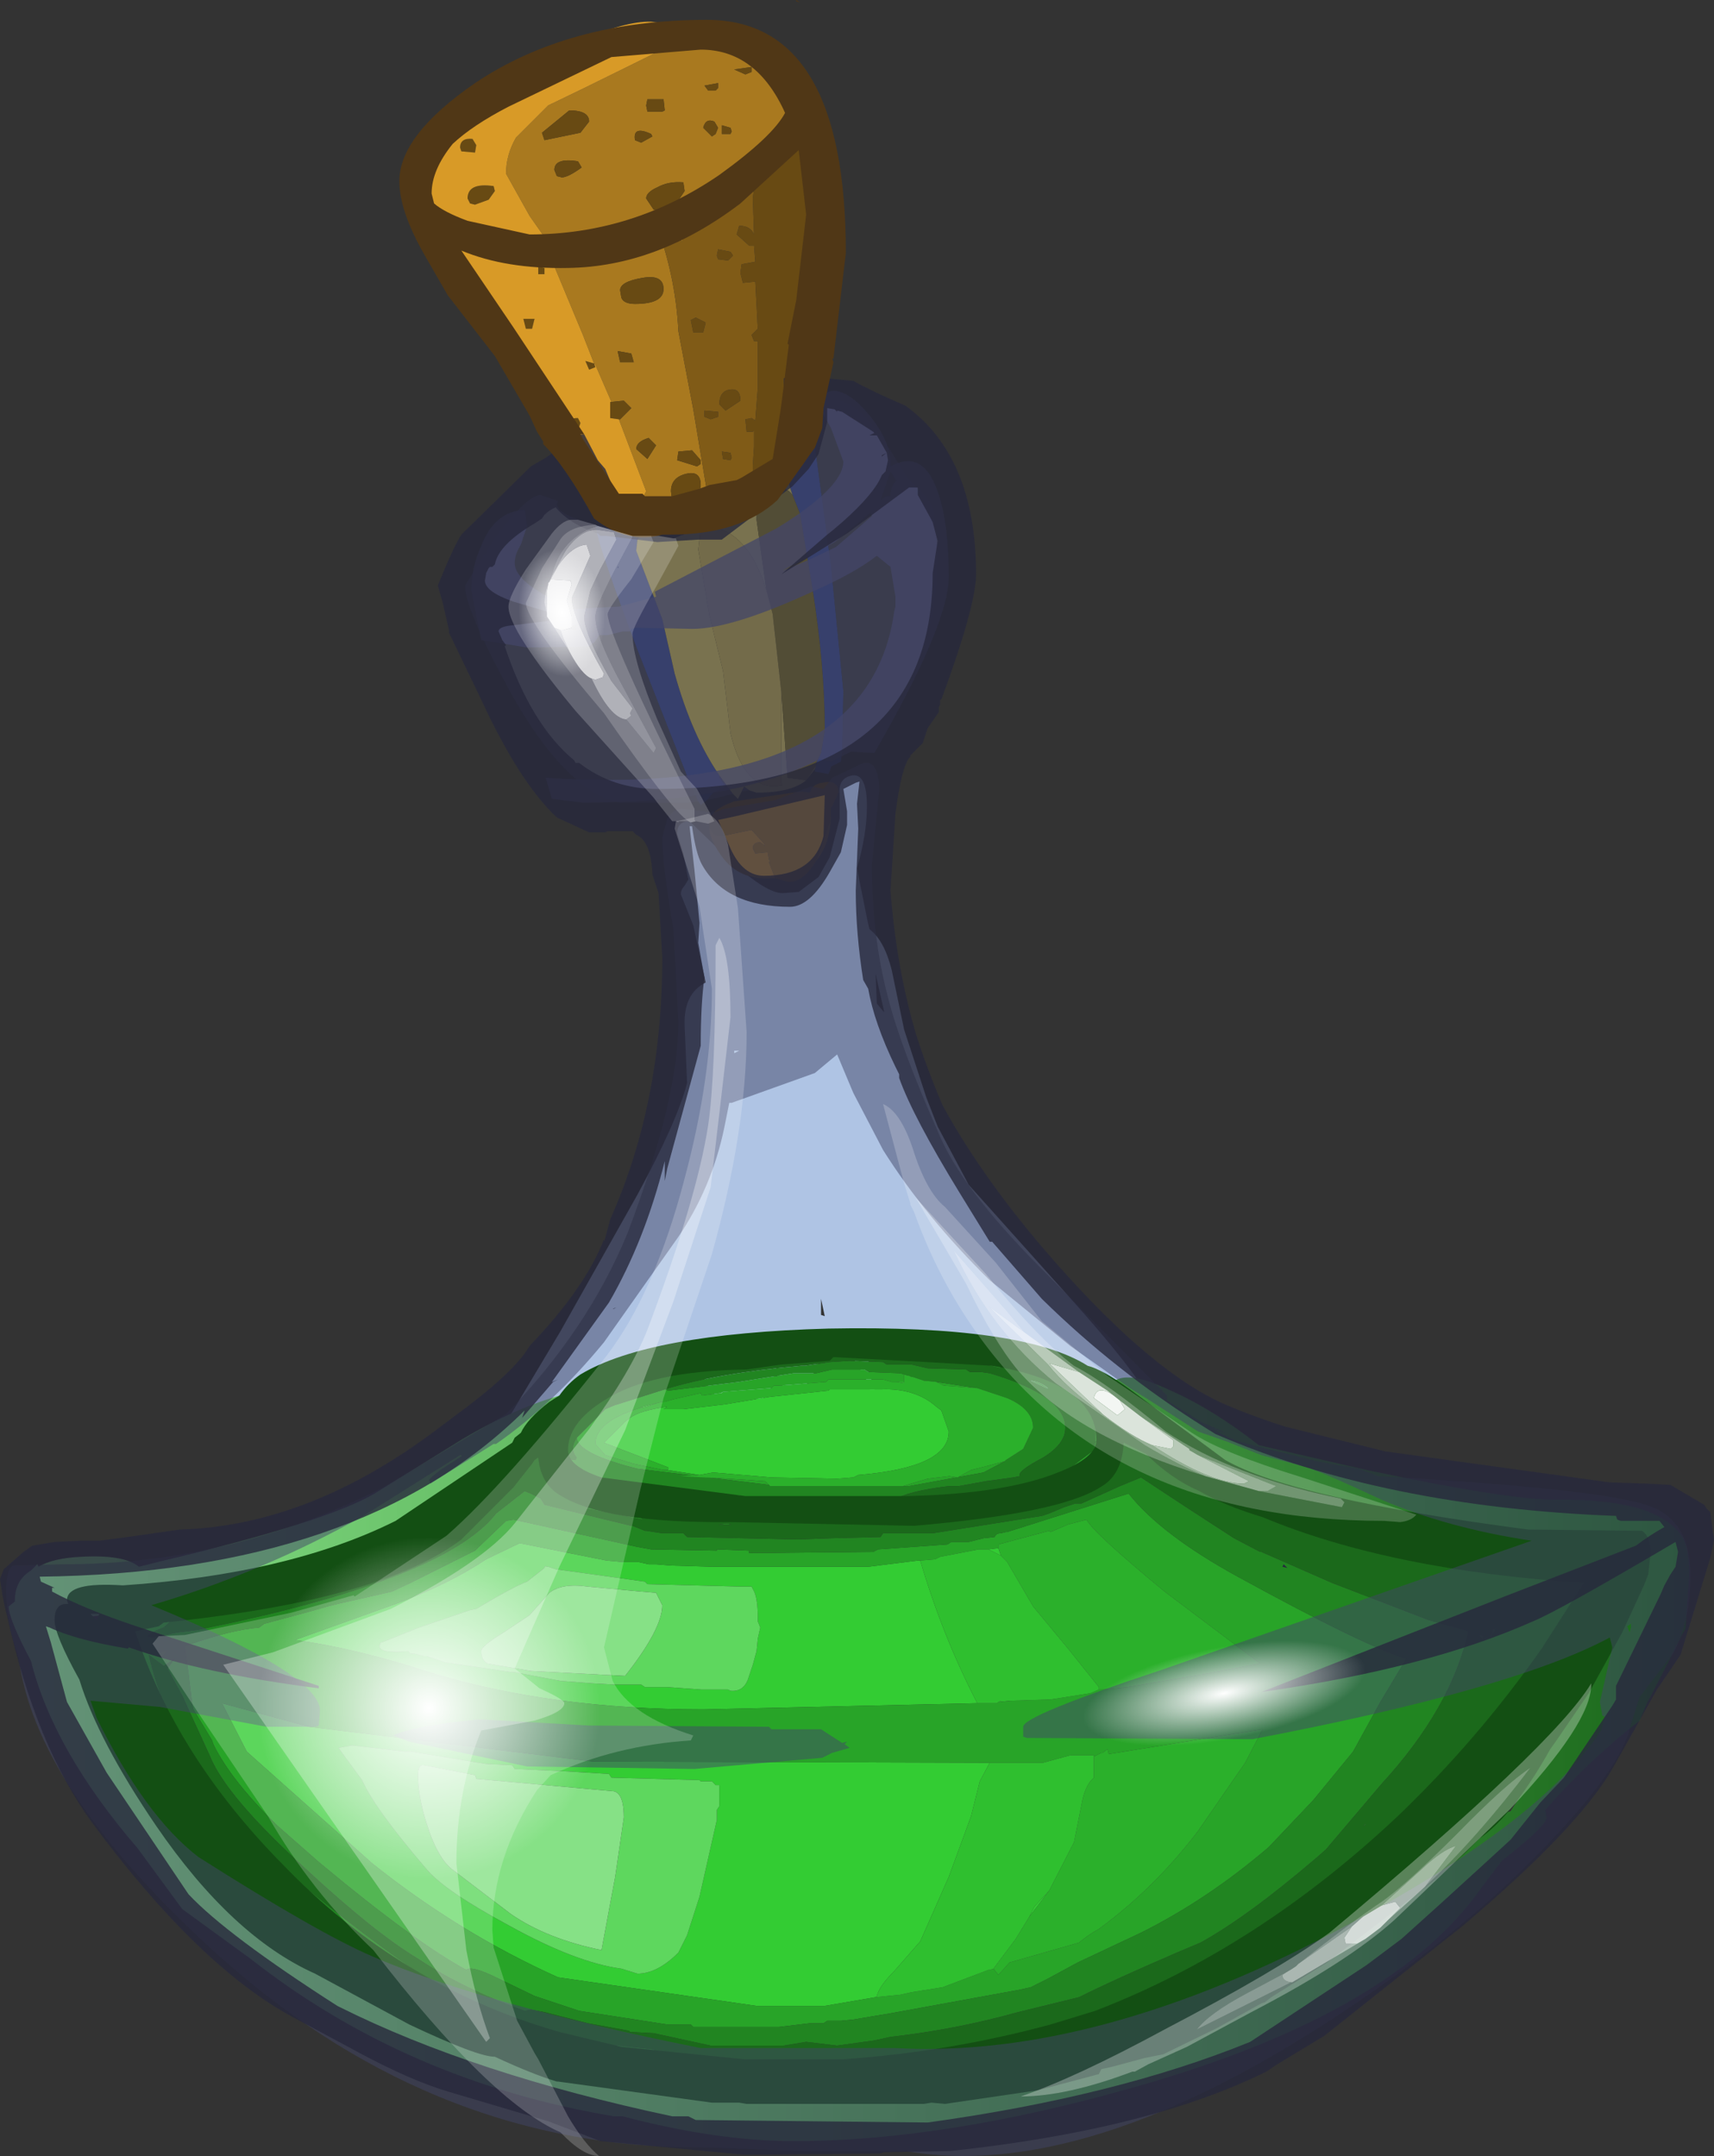 <?xml version="1.0" encoding="UTF-8" standalone="no"?>
<svg xmlns:ffdec="https://www.free-decompiler.com/flash" xmlns:xlink="http://www.w3.org/1999/xlink" ffdec:objectType="frame" height="86.9px" width="69.1px" xmlns="http://www.w3.org/2000/svg">
  <rect width="100%" height="100%" fill="#333333" stroke="none"/>
  <g transform="matrix(1.0, 0.0, 0.0, 1.0, -18.0, -6.55)">
    <use ffdec:characterId="662" height="86.9" transform="matrix(1.0, 0.0, 0.0, 1.0, 18.0, 6.55)" width="69.1" xlink:href="#shape0"/>
  </g>
  <defs>
    <g id="shape0" transform="matrix(1.0, 0.0, 0.0, 1.0, -18.0, -6.55)">
      <path d="M47.3 41.1 Q48.85 42.55 49.55 42.55 L50.2 42.5 51.0 41.9 51.45 41.1 51.85 39.55 51.85 38.55 Q51.8 38.0 52.2 37.85 52.95 37.55 52.95 39.05 52.95 40.15 52.55 41.55 L52.95 43.55 53.05 44.0 Q53.65 44.45 53.95 45.65 L54.45 48.05 55.35 50.8 55.8 51.95 57.05 54.3 61.35 59.1 Q64.6 62.75 64.6 63.65 64.55 64.2 64.3 64.2 63.7 64.2 62.9 63.35 L61.95 62.3 61.9 62.75 Q61.8 63.15 61.45 63.15 L61.15 63.1 60.65 63.0 Q60.2 63.0 59.7 62.4 59.2 61.75 58.65 61.7 58.1 61.65 57.45 61.15 56.85 60.7 56.45 60.7 L55.95 61.1 55.55 61.45 54.75 61.3 Q54.05 61.3 53.95 60.95 L53.4 61.1 Q52.95 61.35 52.95 61.65 L53.2 62.35 53.45 63.3 53.35 63.3 52.9 62.1 52.25 61.05 51.1 61.05 51.1 61.2 Q50.6 62.55 50.15 62.55 49.45 62.55 49.35 62.05 L49.4 61.35 49.1 62.4 Q49.0 62.95 48.5 62.95 L48.3 62.85 48.1 62.7 47.85 62.9 47.55 63.05 Q46.6 63.05 46.2 61.55 L46.1 61.15 45.35 61.35 44.8 62.0 44.25 61.8 43.7 62.2 43.1 61.95 Q42.8 61.95 42.25 62.9 41.75 63.8 40.75 63.8 L40.0 64.6 38.95 65.4 Q38.55 65.4 38.55 64.9 L38.75 64.35 38.45 63.8 40.6 60.2 43.7 54.7 Q45.3 51.75 45.7 50.2 L45.6 47.9 Q45.55 46.6 46.45 46.15 L45.95 43.85 45.45 42.6 Q45.45 42.4 45.6 42.25 L45.75 42.0 45.55 40.95 45.3 40.15 Q45.3 39.65 45.8 39.65 L47.3 41.1 M53.65 47.35 L53.3 45.8 53.35 47.0 53.6 47.3 53.65 47.35 M51.1 58.9 L51.1 59.55 51.25 59.6 51.1 58.9" fill="#afc4e4" fill-rule="evenodd" stroke="none"/>
      <path d="M84.4 75.2 L84.1 75.9 Q81.95 77.6 80.3 79.5 L80.35 79.8 Q80.35 80.15 78.55 81.55 L77.75 82.6 Q74.25 87.65 64.0 90.6 56.2 92.85 50.0 92.85 46.9 92.85 43.1 91.85 L42.75 91.85 Q34.4 90.45 28.1 85.5 L25.35 83.5 23.55 81.05 Q20.15 77.1 19.25 73.5 18.35 71.8 18.35 71.3 L18.6 71.1 18.6 71.05 Q18.6 70.25 19.25 69.85 L19.5 69.6 19.55 69.7 Q20.15 69.35 21.25 69.3 23.0 69.2 23.6 69.7 L24.4 69.5 Q31.15 67.9 33.1 66.75 L36.65 64.55 Q38.85 63.25 40.75 62.75 L40.85 63.3 Q40.85 65.6 34.25 68.35 27.8 71.1 21.25 71.75 22.6 78.6 24.25 78.6 L27.7 82.15 Q31.35 85.8 32.6 86.25 36.4 87.55 41.0 89.6 L44.75 90.55 49.25 90.6 50.8 90.7 52.5 90.6 54.25 90.6 54.65 90.85 Q61.85 90.2 68.3 86.75 L70.75 85.35 Q71.3 84.5 74.0 82.4 76.8 80.2 78.9 79.55 L79.85 78.05 Q82.45 73.75 84.0 69.1 75.85 68.35 72.0 67.4 69.7 66.8 67.15 65.55 L66.6 65.25 65.75 64.8 Q63.9 63.75 63.25 63.85 L62.6 63.05 Q62.6 61.35 65.2 62.6 66.9 63.35 68.75 64.8 L73.1 65.8 Q78.75 67.0 80.75 67.0 84.7 66.95 85.75 68.4 86.1 68.8 86.1 70.05 L85.95 72.2 85.8 72.45 85.1 73.85 84.4 75.2" fill="url(#gradient0)" fill-rule="evenodd" stroke="none"/>
      <path d="M81.9 70.0 L81.0 69.95 80.65 69.75 77.25 69.35 76.35 69.25 74.7 68.9 78.55 69.05 Q82.45 69.0 82.45 70.95 82.45 71.85 81.15 72.9 L81.55 71.5 81.85 70.9 81.8 70.9 81.95 70.15 81.9 70.0 M48.9 89.9 L49.4 90.05 52.5 90.05 53.1 89.9 53.4 89.9 Q53.1 89.95 52.95 90.1 L46.6 89.9 48.55 89.9 48.9 89.9 M63.5 63.75 L68.6 67.15 69.7 67.6 68.65 67.3 67.4 66.65 67.35 66.6 64.9 65.2 64.55 65.05 64.15 64.8 64.1 64.75 63.5 63.75 M35.1 73.3 L35.2 73.3 35.95 73.55 38.65 73.95 38.75 73.95 40.6 74.3 41.9 74.4 42.8 74.45 43.85 74.45 44.0 74.55 44.9 74.55 46.3 74.65 47.35 74.65 47.45 74.7 Q47.95 74.75 48.15 74.25 L48.35 73.65 48.5 73.1 48.55 72.6 48.65 72.15 48.55 71.9 48.55 71.75 Q48.55 70.9 48.35 70.6 L48.3 70.5 48.1 70.5 47.85 70.5 44.1 70.4 44.0 70.3 40.4 69.8 40.1 69.7 40.05 69.7 Q39.95 69.65 39.95 69.75 L39.25 70.3 Q38.7 70.5 37.2 71.4 L36.95 71.45 34.9 72.15 33.4 72.75 33.35 72.75 33.3 72.9 Q33.3 73.2 34.45 73.1 L34.55 73.2 34.7 73.2 35.1 73.3 M57.4 75.2 L46.35 75.45 Q40.2 75.45 35.3 73.95 32.4 73.0 29.9 72.65 L33.95 71.2 Q36.1 70.4 37.6 69.4 L38.95 68.75 42.45 69.45 43.0 69.5 43.7 69.5 44.15 69.6 44.45 69.6 45.05 69.65 46.75 69.7 53.0 69.7 54.6 69.5 55.0 69.45 55.1 69.45 Q56.0 72.5 57.4 75.2 M57.85 69.0 L58.25 68.95 58.35 69.25 57.85 69.0 M58.75 75.1 L58.25 75.15 58.35 75.1 58.75 75.1 M38.65 77.7 L37.6 77.65 34.55 77.15 34.3 77.15 32.2 76.9 31.65 77.0 31.9 77.35 32.6 78.3 Q33.1 79.45 35.25 81.95 36.0 82.8 38.5 84.15 41.2 85.65 43.05 85.9 L43.7 86.1 Q44.5 86.1 45.35 85.25 L45.7 84.55 46.2 83.0 46.9 79.9 46.9 79.5 47.0 79.35 47.0 78.5 46.85 78.5 46.7 78.35 46.25 78.35 46.2 78.3 42.65 78.2 42.55 78.05 40.9 77.95 38.75 77.85 38.65 77.7 M53.3 87.05 L51.25 87.4 48.5 87.4 40.5 86.25 Q36.5 84.45 33.0 81.65 L27.95 77.15 26.95 75.2 30.45 76.15 41.9 77.55 57.9 77.6 57.5 78.35 57.15 79.75 56.25 82.2 55.1 84.8 54.05 86.0 Q53.45 86.6 53.35 87.0 L53.3 87.05 M47.15 62.65 L47.1 62.7 47.05 62.7 47.15 62.65 M44.5 63.1 L44.05 63.25 43.8 63.3 43.9 63.25 44.5 63.1 M44.9 65.8 L44.95 65.75 44.95 65.7 42.35 64.7 43.2 63.85 43.4 63.7 Q43.8 63.4 44.9 63.25 L44.75 63.35 45.55 63.35 47.25 63.15 49.05 62.85 51.4 62.6 51.45 62.55 53.55 62.55 Q54.9 62.5 55.75 63.25 L55.95 63.4 56.25 64.25 Q56.25 65.7 52.6 66.0 L52.4 66.1 51.75 66.15 49.1 66.1 46.75 65.9 46.2 66.0 44.9 65.8 M54.45 62.25 L54.45 62.3 54.15 62.25 54.45 62.25 M59.5 83.8 L59.7 83.4 60.3 82.75 59.5 83.8 M67.8 85.6 L69.75 84.3 72.5 82.2 75.6 79.7 72.55 82.35 69.25 84.75 67.8 85.6" fill="#33cc33" fill-rule="evenodd" stroke="none"/>
      <path d="M81.8 70.9 L81.85 70.9 81.55 71.5 81.15 72.9 Q80.05 75.75 75.6 79.7 L72.5 82.2 76.65 77.65 77.3 76.85 78.0 75.95 78.1 75.85 79.2 74.55 Q81.2 72.2 81.8 70.9 M23.45 73.3 L23.6 73.3 23.65 73.75 23.45 73.3 M23.7 73.95 L24.25 75.25 Q24.35 76.05 24.75 76.95 23.7 75.2 23.7 73.95 M27.4 80.5 L30.1 82.8 31.2 83.6 33.0 85.15 36.9 87.8 Q32.25 85.95 29.2 82.8 L27.4 80.5 M37.7 88.1 L39.2 88.4 39.25 88.4 40.3 88.55 40.5 88.55 41.2 88.7 41.3 88.7 41.5 88.75 42.45 88.95 43.4 89.15 44.7 89.4 45.3 89.55 45.8 89.55 48.55 89.9 46.6 89.9 Q42.4 90.45 37.7 88.1 M53.1 89.9 L58.55 88.75 58.4 89.0 59.25 88.55 59.45 88.5 Q63.85 87.45 64.0 86.85 L66.95 85.5 67.7 85.05 67.9 84.9 68.9 84.45 69.75 84.3 67.8 85.6 67.2 85.95 65.4 87.0 65.35 87.05 64.6 87.45 Q58.7 90.55 54.3 89.9 L53.4 89.9 53.1 89.9 M25.6 72.85 Q27.3 72.25 28.45 72.15 L28.65 72.0 30.5 71.5 31.2 71.3 31.6 71.2 33.8 70.7 34.55 70.35 37.15 69.05 38.35 67.9 38.4 67.85 38.7 67.8 43.7 68.9 44.25 69.0 46.9 69.05 46.9 69.0 48.2 69.05 48.2 69.15 53.2 69.1 53.4 69.0 56.2 68.8 56.35 68.7 57.05 68.7 57.65 68.55 58.1 68.5 Q58.15 68.35 58.35 68.35 L58.55 68.3 58.6 68.3 63.5 66.75 Q64.8 68.4 67.9 70.1 73.1 72.95 74.7 73.4 L73.65 75.15 72.55 77.15 70.95 79.1 69.15 81.0 Q66.7 83.1 64.0 84.45 L61.45 85.65 60.25 86.3 59.55 86.65 59.1 86.75 53.9 87.7 52.4 87.95 51.9 88.0 51.35 88.0 51.2 88.1 50.65 88.1 49.4 88.25 45.95 88.25 45.85 88.15 44.9 88.15 41.35 87.6 39.55 87.0 38.1 86.3 Q37.0 85.75 36.8 85.95 34.75 84.85 30.85 81.6 L29.2 80.15 Q27.3 78.3 26.6 76.85 L26.55 76.7 25.8 75.45 25.75 75.25 25.6 74.0 25.45 72.9 25.6 72.85 M24.5 73.4 L24.4 73.2 Q24.5 73.1 24.7 73.1 L24.5 73.4 M31.15 70.35 L33.9 69.4 33.25 69.75 31.15 70.35 M39.2 65.35 L39.5 64.3 39.7 64.2 Q39.75 64.1 39.9 64.1 39.35 64.65 39.35 65.2 L39.2 65.35 M40.6 63.4 Q42.55 60.9 51.55 60.65 L51.6 60.65 Q52.95 60.4 54.5 60.65 59.15 60.75 61.25 61.8 60.0 61.35 58.1 61.2 L58.05 61.2 57.85 61.2 56.55 61.05 56.35 60.9 55.55 60.9 Q55.15 60.5 51.05 60.9 L50.9 61.05 49.1 61.1 48.9 61.2 48.4 61.25 47.7 61.05 Q44.8 61.05 42.0 62.55 41.15 62.95 40.6 63.4 M40.2 65.0 L40.25 65.1 40.1 65.1 40.2 65.0 M40.2 66.0 L40.2 65.85 40.25 65.75 40.65 65.75 Q40.95 66.1 41.7 66.1 L42.3 66.25 44.2 66.5 Q44.9 67.0 46.0 66.95 L47.8 66.8 47.95 66.9 54.05 67.0 Q53.85 67.15 53.75 67.25 L53.9 67.3 55.2 67.0 56.4 66.85 57.5 66.75 57.75 66.8 58.05 66.65 60.5 66.1 60.9 65.9 62.1 65.0 62.7 64.25 62.9 64.5 62.85 64.7 62.85 64.85 Q62.65 64.8 62.4 65.05 L62.0 65.55 Q61.95 65.55 61.85 65.65 L61.25 65.85 60.2 66.6 Q57.85 67.6 54.05 67.9 L47.6 67.65 47.35 67.55 44.5 67.55 41.95 66.8 40.9 66.5 40.2 66.0 M41.25 64.5 L41.7 64.05 42.4 63.35 42.75 63.2 44.8 62.55 44.95 62.6 47.8 62.25 50.0 61.9 50.9 61.9 51.55 61.75 52.85 61.75 53.0 61.85 54.3 61.9 54.6 62.0 54.45 61.95 54.45 62.25 54.15 62.25 53.95 62.25 53.6 62.15 51.4 62.15 51.3 62.25 49.4 62.4 49.2 62.4 49.1 62.5 47.15 62.65 47.05 62.7 46.3 62.8 46.25 62.7 45.15 62.95 44.8 63.05 44.7 63.05 44.5 63.1 43.9 63.25 43.8 63.3 Q42.0 63.85 42.0 64.75 L42.4 65.2 43.55 65.55 44.75 65.8 44.9 65.8 46.2 66.0 45.45 66.05 47.4 66.15 48.85 66.25 49.0 66.4 43.7 65.75 Q41.3 65.15 41.25 64.5 M62.15 63.85 L62.0 63.5 62.2 63.65 62.15 63.85 M55.1 69.45 L55.0 69.45 54.6 69.5 53.0 69.7 46.75 69.7 45.05 69.65 44.45 69.6 44.15 69.6 43.7 69.5 43.0 69.5 42.45 69.45 38.95 68.75 37.6 69.4 Q36.1 70.4 33.95 71.2 L29.9 72.65 Q32.4 73.0 35.3 73.95 40.2 75.45 46.35 75.45 L57.4 75.2 58.2 75.2 58.25 75.15 58.75 75.1 60.35 75.05 61.95 74.8 62.3 74.65 62.5 74.65 63.45 74.55 66.7 74.0 68.8 73.6 64.95 70.7 Q62.1 68.35 61.8 67.8 L61.05 68.0 60.35 68.3 60.3 68.25 58.25 68.8 58.25 68.95 57.85 69.0 57.45 69.0 55.9 69.3 55.7 69.4 55.1 69.45 M57.9 77.6 L41.9 77.55 30.45 76.15 26.95 75.2 27.95 77.15 33.0 81.65 Q36.5 84.45 40.5 86.25 L48.5 87.4 51.25 87.4 53.3 87.05 54.3 86.95 54.75 86.85 56.0 86.65 57.85 85.95 57.9 85.95 58.05 85.9 58.25 86.15 58.7 85.65 61.5 84.85 Q61.85 84.55 62.3 84.3 64.55 82.65 66.3 80.35 L68.2 77.6 68.9 76.25 62.7 77.25 62.65 77.05 62.45 77.2 62.4 77.2 62.1 77.35 62.1 77.3 61.15 77.3 60.05 77.6 57.9 77.6 M65.7 65.85 L64.55 65.05 64.9 65.2 67.35 66.6 65.7 65.85 M55.75 62.25 L57.4 62.5 56.05 62.4 55.75 62.25 M58.5 65.45 L57.65 65.9 54.65 66.45 54.4 66.45 55.4 66.15 56.25 66.05 56.3 66.05 56.6 66.1 57.15 65.8 57.55 65.7 58.5 65.45" fill="#28a428" fill-rule="evenodd" stroke="none"/>
      <path d="M76.35 69.25 L77.25 69.35 80.65 69.75 81.0 69.95 81.9 70.0 81.7 69.95 81.55 70.15 81.4 70.05 76.35 69.25 M25.2 71.6 L24.6 72.15 Q24.15 72.3 23.95 72.5 L24.15 72.55 25.15 72.35 25.95 72.25 27.6 71.9 Q36.1 70.0 38.0 67.55 L39.15 66.65 39.4 66.75 39.8 66.95 39.95 67.2 43.45 68.05 43.5 68.05 44.0 68.25 44.05 68.25 44.7 68.35 45.55 68.35 45.7 68.5 50.15 68.6 51.55 68.55 53.5 68.5 53.6 68.35 55.6 68.35 60.0 67.65 60.3 67.55 60.9 67.3 61.35 67.15 61.6 67.15 63.15 66.45 64.0 66.1 65.9 67.35 67.75 68.55 68.8 69.1 68.85 69.1 71.7 70.35 75.6 71.85 77.2 72.3 Q76.5 75.4 73.7 78.45 L71.45 81.1 71.05 81.45 Q68.3 83.8 66.4 84.85 L65.45 85.25 Q62.9 86.35 61.5 87.05 L59.05 87.65 Q56.55 88.35 53.9 88.65 L53.45 88.75 53.2 88.8 51.75 89.0 50.5 88.85 49.6 89.0 46.65 89.0 44.35 88.5 43.4 88.45 43.35 88.4 41.7 88.1 39.95 87.65 39.4 87.55 39.15 87.6 Q36.65 86.7 34.85 85.5 33.1 84.45 30.35 81.9 27.1 78.95 26.45 77.3 L25.35 74.9 24.75 73.8 25.05 73.4 24.6 73.7 24.0 73.25 Q24.5 75.45 25.85 77.7 27.4 80.2 29.55 82.0 36.25 87.55 39.25 88.4 L39.2 88.4 37.7 88.1 36.9 87.8 33.0 85.15 31.2 83.6 30.1 82.8 27.4 80.5 Q25.5 78.65 24.75 76.95 24.35 76.05 24.25 75.25 L23.7 73.95 23.65 73.75 23.6 73.3 23.45 73.3 23.05 73.25 22.7 72.65 Q23.05 71.95 25.2 71.6 M40.5 88.55 L40.6 88.5 41.1 88.65 41.2 88.7 40.5 88.55 M42.45 88.95 L44.35 89.15 44.7 89.4 43.4 89.15 42.45 88.95 M45.8 89.55 L46.4 89.6 48.7 89.6 48.7 89.75 48.9 89.9 48.55 89.9 45.8 89.55 M67.9 84.9 L67.95 84.85 69.3 83.85 70.7 82.9 70.8 82.75 71.0 82.6 71.15 82.75 73.1 81.3 75.15 79.2 76.7 77.4 77.3 76.85 76.65 77.65 72.5 82.2 69.75 84.3 68.9 84.45 67.9 84.9 M78.1 75.85 L78.15 75.7 79.2 74.55 78.1 75.85 M24.5 73.4 L24.7 73.1 Q24.5 73.1 24.4 73.2 L24.5 73.4 M25.6 72.85 L25.45 72.9 25.6 74.0 25.75 75.25 25.8 75.45 26.55 76.7 26.6 76.85 Q27.3 78.3 29.2 80.15 L30.85 81.6 Q34.75 84.85 36.8 85.95 37.0 85.75 38.1 86.3 L39.55 87.0 41.35 87.6 44.9 88.15 45.85 88.15 45.95 88.25 49.4 88.25 50.65 88.1 51.2 88.1 51.35 88.0 51.9 88.0 52.4 87.95 53.9 87.7 59.1 86.75 59.55 86.65 60.25 86.3 61.45 85.65 64.0 84.45 Q66.7 83.1 69.15 81.0 L70.95 79.1 72.55 77.15 73.65 75.15 74.7 73.4 Q73.1 72.95 67.9 70.1 64.8 68.4 63.5 66.75 L58.6 68.3 58.55 68.3 58.35 68.35 Q58.15 68.35 58.1 68.5 L57.65 68.55 57.05 68.7 56.35 68.7 56.2 68.8 53.4 69.0 53.2 69.1 48.2 69.15 48.2 69.05 46.9 69.0 46.9 69.05 44.25 69.0 43.7 68.9 38.7 67.8 38.4 67.85 38.35 67.9 37.15 69.05 34.55 70.35 33.8 70.7 31.6 71.2 31.2 71.3 30.5 71.5 28.65 72.0 28.45 72.15 Q27.3 72.25 25.6 72.85 M33.9 69.4 L34.0 69.35 35.1 68.6 35.25 68.55 33.6 69.6 33.25 69.75 33.9 69.4 M39.9 64.1 L40.6 63.4 Q41.15 62.95 42.0 62.55 44.8 61.05 47.7 61.05 L48.4 61.25 Q45.25 61.7 43.05 62.55 L42.65 62.7 42.0 63.0 Q40.2 63.9 40.2 64.85 L40.2 65.0 40.1 65.1 Q39.75 65.05 39.2 65.35 L39.35 65.2 Q39.35 64.65 39.9 64.1 M61.25 61.8 L61.75 61.95 Q62.85 62.55 62.9 63.3 L63.3 63.6 63.5 63.75 64.1 64.75 64.15 64.8 Q63.25 64.4 62.9 64.8 L63.05 64.85 62.85 64.85 62.85 64.7 62.9 64.5 62.7 64.25 62.1 65.0 62.15 64.7 62.2 64.65 62.15 64.65 62.15 64.6 62.15 64.25 62.15 63.85 62.2 63.65 62.0 63.5 61.05 62.4 60.7 62.15 61.4 62.4 61.5 62.25 61.5 62.15 59.15 61.45 58.1 61.2 Q60.0 61.35 61.25 61.8 M40.2 66.0 L40.1 66.0 40.2 65.85 40.2 66.0 M40.65 65.75 L40.75 65.55 40.8 65.35 41.2 65.4 41.25 65.3 Q40.95 64.95 41.25 64.5 41.3 65.15 43.7 65.75 L49.0 66.4 49.05 66.45 54.4 66.45 54.65 66.45 57.65 65.9 58.5 65.45 58.55 65.4 59.25 64.95 59.65 64.1 Q59.65 63.35 58.6 62.9 L57.4 62.5 55.75 62.25 55.25 62.2 54.8 62.05 54.75 62.05 54.65 62.0 54.6 62.0 54.3 61.9 53.0 61.85 52.85 61.75 51.55 61.75 50.9 61.9 50.0 61.9 47.8 62.25 44.95 62.6 44.8 62.55 Q46.9 61.9 50.3 61.6 L50.45 61.6 51.45 61.45 52.25 61.4 53.6 61.45 53.75 61.55 54.75 61.55 55.4 61.7 56.95 61.75 57.1 61.85 57.55 61.85 57.9 61.9 Q60.95 62.8 60.95 64.1 60.95 64.75 60.05 65.3 59.1 65.8 59.1 66.0 L59.1 66.05 58.85 66.1 57.75 66.25 56.65 66.45 56.25 66.45 Q54.6 66.65 54.05 67.0 L47.95 66.9 47.8 66.8 46.0 66.95 Q44.9 67.0 44.2 66.5 L42.3 66.25 41.7 66.1 Q40.95 66.1 40.65 65.75 M58.05 61.2 L58.35 61.7 57.05 61.4 57.4 61.15 57.55 61.15 57.4 61.1 57.15 61.25 55.25 61.05 50.9 61.05 50.45 61.05 48.9 61.2 49.1 61.1 50.9 61.05 51.05 60.9 Q55.15 60.5 55.55 60.9 L56.35 60.9 56.55 61.05 57.85 61.2 58.05 61.2 M68.65 67.3 Q67.1 66.8 66.15 66.15 L65.7 65.85 67.35 66.6 67.4 66.65 68.65 67.3 M62.0 65.55 L62.0 65.65 61.85 65.65 Q61.95 65.55 62.0 65.55 M60.2 66.6 L59.6 66.95 58.35 67.35 57.05 67.8 55.65 67.95 54.05 67.9 Q57.85 67.6 60.2 66.6 M44.5 67.55 L43.9 67.55 43.85 67.5 43.8 67.65 43.9 67.8 42.65 67.55 41.6 67.35 41.95 67.3 41.9 67.15 40.9 66.85 40.9 66.5 41.95 66.8 44.5 67.55 M78.15 72.45 L78.2 72.2 78.3 72.2 78.15 72.45 78.1 72.55 78.1 72.45 78.15 72.45 M77.65 72.45 L77.8 72.5 77.75 72.6 77.65 72.45 M47.3 67.95 L47.5 68.0 46.95 68.0 47.3 67.95 M60.2 62.5 L59.55 62.2 Q59.95 62.25 60.25 62.5 L60.2 62.5 M73.05 80.05 L73.05 80.1 72.95 80.15 73.05 80.05" fill="#218521" fill-rule="evenodd" stroke="none"/>
      <path d="M81.9 70.0 L81.95 70.15 81.8 70.9 Q81.2 72.2 79.2 74.55 L78.15 75.7 78.1 75.85 78.0 75.95 77.3 76.85 76.7 77.4 75.15 79.2 73.1 81.3 71.15 82.75 71.0 82.6 70.8 82.75 70.7 82.9 69.3 83.85 67.95 84.85 67.9 84.9 67.7 85.05 66.95 85.5 64.0 86.85 Q63.85 87.45 59.45 88.5 L59.25 88.55 58.4 89.0 58.55 88.75 53.1 89.9 52.5 90.05 49.4 90.05 48.9 89.9 48.7 89.75 48.7 89.6 46.4 89.6 45.8 89.55 45.3 89.55 44.7 89.4 44.35 89.15 42.45 88.95 41.5 88.75 41.3 88.7 41.2 88.7 41.1 88.65 40.6 88.5 40.5 88.55 40.3 88.55 39.25 88.4 Q36.25 87.55 29.55 82.0 27.4 80.2 25.85 77.7 24.5 75.45 24.0 73.25 L24.6 73.7 25.05 73.4 24.75 73.8 25.35 74.9 26.45 77.3 Q27.1 78.95 30.35 81.9 33.1 84.45 34.85 85.5 36.65 86.7 39.15 87.6 L39.4 87.55 39.95 87.65 41.7 88.1 43.35 88.4 43.4 88.45 44.35 88.5 46.65 89.0 49.6 89.0 50.5 88.85 51.75 89.0 53.2 88.8 53.45 88.75 53.9 88.65 Q56.55 88.35 59.05 87.65 L61.5 87.05 Q62.9 86.35 65.45 85.25 L66.4 84.85 Q68.3 83.8 71.05 81.45 L71.45 81.1 73.7 78.45 Q76.5 75.4 77.2 72.3 L75.6 71.85 71.7 70.35 68.85 69.1 68.8 69.1 67.75 68.55 65.9 67.35 64.0 66.1 63.15 66.45 61.6 67.15 61.35 67.15 60.9 67.3 60.3 67.55 60.0 67.65 55.6 68.35 53.6 68.35 53.5 68.5 51.55 68.55 50.15 68.6 45.7 68.5 45.55 68.35 44.7 68.35 44.05 68.25 44.0 68.25 43.5 68.05 43.45 68.05 39.95 67.2 39.8 66.95 39.4 66.75 39.15 66.65 38.0 67.55 Q36.1 70.0 27.6 71.9 L25.95 72.25 25.15 72.35 24.15 72.55 23.95 72.5 Q24.15 72.3 24.6 72.15 L25.2 71.6 26.65 71.1 30.95 70.05 31.1 70.05 31.15 70.35 33.25 69.75 33.6 69.6 35.25 68.55 36.5 67.55 37.4 66.8 38.4 65.8 39.2 65.35 Q39.75 65.05 40.1 65.1 L40.25 65.1 40.2 65.0 40.2 64.85 Q40.2 63.9 42.0 63.0 L42.65 62.7 43.05 62.55 Q45.25 61.7 48.4 61.25 L48.9 61.2 50.45 61.05 50.9 61.05 55.25 61.05 57.15 61.25 57.4 61.1 57.55 61.15 57.4 61.15 57.05 61.4 58.35 61.7 58.05 61.2 58.1 61.2 59.15 61.45 61.5 62.15 61.5 62.25 61.4 62.4 60.7 62.15 61.05 62.4 62.0 63.5 62.15 63.85 62.15 64.25 62.15 64.6 62.15 64.65 62.2 64.65 62.15 64.7 62.1 65.0 60.9 65.9 60.5 66.1 58.05 66.65 57.75 66.8 57.5 66.75 56.4 66.85 55.2 67.0 53.9 67.3 53.75 67.25 Q53.85 67.15 54.05 67.0 54.6 66.65 56.25 66.45 L56.65 66.45 57.75 66.25 58.85 66.1 59.1 66.05 59.1 66.0 Q59.1 65.8 60.05 65.3 60.95 64.75 60.95 64.1 60.95 62.8 57.9 61.9 L57.55 61.85 57.1 61.85 56.95 61.75 55.4 61.7 54.75 61.55 53.75 61.55 53.6 61.45 52.25 61.4 51.45 61.45 50.45 61.6 50.3 61.6 Q46.9 61.9 44.8 62.55 L42.75 63.2 42.4 63.35 41.7 64.05 41.25 64.5 Q40.95 64.95 41.25 65.3 L41.2 65.4 40.8 65.35 40.75 65.55 40.65 65.75 40.25 65.75 40.2 65.85 40.1 66.0 40.2 66.0 40.9 66.5 40.9 66.85 41.9 67.15 41.95 67.3 41.6 67.35 42.65 67.55 43.9 67.8 43.8 67.65 43.85 67.5 43.9 67.55 44.5 67.55 47.35 67.55 47.6 67.65 54.05 67.9 55.65 67.95 57.05 67.8 58.35 67.35 59.6 66.95 60.2 66.6 61.25 65.85 61.85 65.65 62.0 65.65 62.0 65.55 62.4 65.05 Q62.65 64.8 62.85 64.85 L63.05 64.85 62.9 64.8 Q63.25 64.4 64.15 64.8 L64.55 65.05 65.7 65.85 66.15 66.15 Q67.1 66.8 68.65 67.3 L69.7 67.6 70.0 67.65 74.4 68.8 74.6 68.9 74.7 68.9 76.35 69.25 81.4 70.05 81.55 70.15 81.7 69.95 81.9 70.0 M77.65 72.45 L77.75 72.6 77.8 72.5 77.65 72.45 M78.15 72.45 L78.3 72.2 78.2 72.2 78.15 72.45 78.1 72.45 78.1 72.55 78.15 72.45 M47.3 67.95 L46.95 68.0 47.5 68.0 47.3 67.95 M60.2 62.5 L60.25 62.5 Q59.95 62.25 59.55 62.2 L60.2 62.5 M73.05 80.05 L72.95 80.15 73.05 80.1 73.05 80.05" fill="#1b691b" fill-rule="evenodd" stroke="none"/>
      <path d="M58.25 68.95 L58.25 68.8 60.3 68.25 60.35 68.3 61.05 68.0 61.8 67.8 Q62.1 68.35 64.95 70.7 L68.8 73.6 66.7 74.0 63.45 74.55 62.5 74.65 62.3 74.65 62.3 74.55 61.1 73.05 59.65 71.3 58.6 69.5 58.35 69.25 58.25 68.95 M62.1 77.35 L62.4 77.2 62.45 77.2 62.65 77.05 62.7 77.25 68.9 76.25 68.2 77.6 66.3 80.35 Q64.55 82.65 62.3 84.3 61.85 84.55 61.5 84.85 L58.7 85.65 58.25 86.15 58.05 85.9 58.95 84.7 59.5 83.8 60.3 82.75 61.3 80.8 61.65 79.05 Q61.8 78.45 62.1 78.2 L62.1 77.35 M54.6 62.0 L54.65 62.0 54.75 62.05 54.8 62.05 55.25 62.2 55.75 62.25 56.05 62.4 57.4 62.5 58.6 62.9 Q59.65 63.35 59.65 64.1 L59.25 64.95 58.55 65.4 58.5 65.45 57.55 65.7 57.15 65.8 56.6 66.1 56.3 66.05 56.25 66.05 55.4 66.15 54.4 66.45 49.05 66.45 49.0 66.4 48.85 66.25 47.4 66.15 45.45 66.05 46.2 66.0 46.75 65.9 49.1 66.1 51.75 66.15 52.4 66.1 52.6 66.0 Q56.25 65.7 56.25 64.25 L55.95 63.4 55.75 63.25 Q54.9 62.5 53.55 62.55 L51.45 62.55 51.4 62.6 49.05 62.85 47.25 63.15 45.55 63.35 44.75 63.35 44.9 63.25 Q43.8 63.4 43.4 63.7 L43.2 63.85 42.35 64.7 44.95 65.7 44.95 65.75 44.9 65.8 44.75 65.8 43.55 65.55 42.4 65.2 42.0 64.75 Q42.0 63.85 43.8 63.3 L44.05 63.25 44.5 63.1 44.7 63.05 44.8 63.05 45.15 62.95 46.25 62.7 46.3 62.8 47.05 62.7 47.1 62.7 47.15 62.65 49.1 62.5 49.2 62.4 49.4 62.4 51.3 62.25 51.4 62.15 53.6 62.15 53.95 62.25 54.15 62.25 54.45 62.3 54.45 62.25 54.45 61.95 54.6 62.0" fill="#2bb02b" fill-rule="evenodd" stroke="none"/>
      <path d="M57.4 75.2 Q56.0 72.5 55.1 69.45 L55.7 69.4 55.9 69.3 57.45 69.0 57.85 69.0 58.35 69.25 58.6 69.5 59.65 71.3 61.1 73.05 62.3 74.55 62.3 74.65 61.95 74.8 60.35 75.05 58.75 75.1 58.35 75.1 58.25 75.15 58.2 75.2 57.4 75.2 M53.3 87.05 L53.35 87.0 Q53.45 86.6 54.05 86.0 L55.1 84.8 56.25 82.2 57.15 79.75 57.5 78.35 57.9 77.6 60.05 77.6 61.15 77.3 62.1 77.3 62.1 77.35 62.1 78.2 Q61.8 78.45 61.65 79.05 L61.3 80.8 60.3 82.75 59.7 83.4 59.5 83.8 58.95 84.7 58.05 85.9 57.9 85.95 57.85 85.95 56.0 86.65 54.75 86.85 54.3 86.95 53.3 87.05" fill="#2fbf2f" fill-rule="evenodd" stroke="none"/>
      <path d="M35.1 73.3 L34.7 73.2 34.55 73.2 34.45 73.1 Q33.3 73.2 33.3 72.9 L33.35 72.75 33.4 72.75 34.9 72.15 36.95 71.45 37.2 71.4 Q38.7 70.5 39.25 70.3 L39.95 69.75 Q39.95 69.65 40.05 69.7 L40.1 69.7 40.4 69.8 44.0 70.3 44.1 70.4 47.85 70.5 48.1 70.5 48.3 70.5 48.35 70.6 Q48.55 70.9 48.55 71.75 L48.55 71.9 48.65 72.15 48.55 72.6 48.5 73.1 48.35 73.65 48.15 74.25 Q47.95 74.75 47.45 74.7 L47.35 74.65 46.3 74.65 44.9 74.55 44.0 74.55 43.85 74.45 42.8 74.45 41.9 74.4 40.6 74.3 38.75 73.95 38.65 73.95 35.95 73.55 35.2 73.3 35.1 73.3 M37.4 73.1 Q37.4 73.45 37.65 73.6 L39.4 73.9 43.2 74.1 Q44.7 72.2 44.7 71.25 L44.45 70.75 43.85 70.7 41.7 70.5 Q40.65 70.35 40.15 70.75 L39.35 71.65 38.3 72.35 Q37.4 72.9 37.4 73.1 M37.2 78.25 L37.15 78.1 35.1 77.7 Q34.85 77.65 34.85 78.1 34.85 78.95 35.2 80.05 35.65 81.5 36.3 81.95 L38.6 83.7 Q40.05 84.7 42.25 85.15 L42.8 82.2 43.15 79.8 Q43.15 78.85 42.75 78.75 L37.2 78.25 M38.65 77.7 L38.75 77.85 40.9 77.95 42.55 78.05 42.65 78.2 46.2 78.3 46.25 78.35 46.7 78.35 46.85 78.5 47.0 78.5 47.0 79.35 46.9 79.5 46.9 79.9 46.2 83.0 45.7 84.55 45.35 85.25 Q44.5 86.1 43.7 86.1 L43.05 85.9 Q41.2 85.65 38.5 84.15 36.0 82.8 35.25 81.95 33.1 79.45 32.6 78.3 L31.9 77.35 31.65 77.0 32.2 76.9 34.3 77.15 34.55 77.15 37.6 77.65 38.65 77.7" fill="#5ed75e" fill-rule="evenodd" stroke="none"/>
      <path d="M37.4 73.1 Q37.4 72.9 38.3 72.35 L39.35 71.65 40.15 70.75 Q40.65 70.35 41.7 70.5 L43.85 70.7 44.45 70.75 44.7 71.25 Q44.7 72.2 43.2 74.1 L39.4 73.9 37.65 73.6 Q37.4 73.45 37.4 73.1 M37.2 78.25 L42.75 78.75 Q43.15 78.85 43.15 79.8 L42.8 82.2 42.25 85.15 Q40.05 84.7 38.6 83.7 L36.3 81.95 Q35.65 81.5 35.2 80.05 34.85 78.95 34.85 78.1 34.85 77.65 35.1 77.7 L37.15 78.1 37.2 78.25" fill="#86e186" fill-rule="evenodd" stroke="none"/>
      <path d="M82.05 74.8 L80.75 76.7 80.5 77.05 80.3 77.4 Q78.9 79.8 77.65 80.65 L77.05 81.25 75.95 82.25 71.5 85.65 69.25 87.05 69.0 87.25 68.85 87.3 67.05 88.3 64.9 89.35 64.15 89.5 62.85 89.85 62.4 89.95 62.3 90.15 59.85 90.8 56.1 91.35 55.55 91.3 55.25 91.35 48.1 91.35 47.8 91.3 46.7 91.3 40.5 90.45 40.45 90.45 Q39.45 90.15 37.95 89.45 37.25 89.45 34.5 88.15 L30.7 86.1 Q27.35 84.6 24.3 80.15 21.95 76.7 21.2 74.25 20.2 72.45 20.2 71.85 20.2 71.15 20.75 71.2 L20.7 71.05 Q20.7 70.3 22.95 70.45 29.65 70.0 33.95 67.85 L38.65 64.7 38.75 64.5 39.0 64.3 Q39.25 63.75 40.15 63.05 L40.55 62.8 Q40.9 62.3 41.4 61.95 44.15 60.3 51.4 60.1 59.25 59.95 61.85 61.6 62.45 61.75 63.55 62.55 L67.4 65.4 Q70.1 66.95 79.6 68.2 L84.2 68.25 Q84.55 68.5 84.55 69.1 L84.45 70.0 84.3 70.4 83.4 72.35 82.05 74.8 M24.4 72.1 L23.45 72.3 Q25.1 77.35 29.4 81.7 34.1 86.6 40.55 88.45 L43.05 89.05 48.0 89.55 52.0 89.55 Q56.3 89.25 60.35 88.15 L62.15 87.6 Q68.65 85.1 74.3 79.8 77.55 76.7 80.15 73.0 L81.85 70.35 Q74.05 69.85 68.9 67.7 67.4 67.25 66.35 66.65 65.2 66.15 64.2 65.15 L63.6 64.85 63.3 64.7 Q63.25 66.0 62.35 66.5 60.7 67.55 54.85 68.05 L47.45 67.9 Q42.35 67.95 40.55 66.8 39.8 66.35 39.7 65.3 L39.55 65.4 39.45 65.55 38.7 66.5 36.6 68.6 Q33.4 71.05 24.6 71.95 L24.4 72.1 M21.8 71.6 L21.65 71.6 21.9 71.85 22.0 71.6 21.8 71.6 M51.45 61.4 L49.5 61.55 48.1 61.75 Q44.2 61.8 42.35 63.0 40.9 63.9 40.9 65.0 40.9 65.65 42.25 66.1 L48.05 66.85 54.65 66.85 Q58.55 66.75 60.65 65.9 62.2 65.3 62.2 64.6 62.2 62.3 58.0 61.6 L55.35 61.45 51.6 61.25 51.45 61.4" fill="#134f13" fill-rule="evenodd" stroke="none"/>
      <path d="M45.3 8.1 L47.0 8.25 Q48.3 8.55 48.85 9.35 49.7 9.95 50.25 11.3 L50.45 11.85 Q50.15 11.6 49.6 11.7 L48.9 12.2 48.35 12.8 46.75 13.8 46.35 14.1 46.3 14.1 45.8 14.45 45.55 14.6 45.55 14.7 45.65 15.4 Q45.5 15.65 45.5 16.3 45.2 15.6 44.85 15.7 L44.6 16.0 Q45.25 17.9 45.35 19.9 L45.95 23.05 46.55 26.65 46.65 26.65 46.75 26.65 46.8 26.65 46.9 26.65 48.25 26.0 48.4 25.95 48.5 26.2 47.7 26.55 46.5 27.05 46.0 27.35 45.75 27.25 45.3 27.35 Q44.75 27.0 43.9 27.0 L43.7 27.0 43.75 26.95 44.05 26.35 42.95 23.45 43.0 23.45 43.45 23.0 43.15 22.7 42.65 22.75 42.0 21.25 41.95 21.2 41.5 20.05 40.0 16.45 40.05 16.25 39.35 15.25 38.4 13.55 Q38.4 12.8 38.8 12.1 L40.1 10.8 41.55 10.1 45.1 8.35 45.3 8.1 M50.7 12.85 L50.8 14.1 50.7 16.55 50.6 14.85 50.7 12.85 M42.8 27.0 L42.5 26.95 42.2 26.4 42.1 26.1 41.65 25.6 41.55 25.15 42.8 27.0 M35.75 16.35 Q35.0 15.1 35.0 14.15 35.0 12.8 35.95 11.7 35.05 12.85 35.05 14.05 35.05 14.7 35.85 15.6 L36.15 15.9 35.75 16.35 M47.1 11.95 L47.45 11.95 47.5 11.85 47.45 11.7 47.1 11.6 47.1 11.95 M46.35 11.7 L46.7 12.05 46.85 11.95 46.95 11.7 46.8 11.45 Q46.45 11.3 46.35 11.7 M47.6 9.35 L48.05 9.55 48.3 9.45 48.3 9.25 47.6 9.35 M46.85 10.2 L46.95 10.1 46.95 9.9 46.4 10.0 46.55 10.2 46.85 10.2 M44.25 11.95 Q43.5 11.6 43.6 12.2 L43.85 12.3 44.3 12.05 44.25 11.95 M44.1 10.55 L44.05 10.8 44.1 11.05 44.7 11.05 44.8 11.0 44.75 10.55 44.1 10.55 M41.75 11.45 Q41.75 11.0 40.95 11.0 L39.85 11.9 39.95 12.2 41.4 11.9 41.75 11.45 M43.55 21.15 L43.45 20.8 42.9 20.7 43.0 21.15 43.55 21.15 M44.75 18.2 Q44.75 17.6 43.9 17.75 43.0 17.9 43.0 18.25 L43.05 18.55 Q43.15 18.8 43.6 18.8 44.75 18.8 44.75 18.2 M40.65 13.7 Q40.9 13.7 41.45 13.3 L41.3 13.05 Q40.35 12.9 40.35 13.4 L40.45 13.65 40.65 13.7 M44.35 15.0 L45.1 15.0 45.6 14.25 45.55 13.9 Q44.95 13.85 44.5 14.1 44.05 14.3 44.05 14.55 L44.35 15.0 M44.15 24.2 Q43.65 24.35 43.65 24.65 L44.1 25.05 44.45 24.5 44.15 24.2 M46.1 25.35 L46.25 25.25 46.25 25.1 45.9 24.7 45.35 24.75 45.3 25.1 46.1 25.35 M46.25 26.1 Q46.25 25.5 45.65 25.65 45.05 25.8 45.05 26.35 L45.1 26.8 Q46.25 26.7 46.25 26.1" fill="#a9791f" fill-rule="evenodd" stroke="none"/>
      <path d="M50.45 11.85 L50.7 12.6 50.7 12.85 50.6 14.85 50.45 13.3 Q50.35 11.7 49.35 12.4 48.5 13.0 48.4 13.8 L48.4 14.0 48.4 14.15 48.35 14.55 48.4 16.0 Q48.25 15.65 47.8 15.65 L47.7 16.0 48.2 16.45 48.4 16.45 48.45 17.1 47.9 17.2 47.85 17.55 47.95 17.95 48.45 17.9 48.55 19.8 48.3 20.05 48.4 20.3 48.55 20.3 48.55 20.6 48.55 22.2 48.45 23.5 48.3 23.4 48.05 23.45 48.1 23.95 48.35 23.95 48.4 23.9 48.4 24.55 48.35 25.3 48.35 25.8 48.4 25.95 48.25 26.0 46.9 26.65 46.8 26.65 46.75 26.65 46.65 26.65 46.55 26.65 45.95 23.05 45.35 19.9 Q45.25 17.9 44.6 16.0 L44.85 15.7 Q45.2 15.6 45.5 16.3 45.5 15.65 45.65 15.4 L45.55 14.7 45.55 14.6 45.8 14.45 46.3 14.1 46.35 14.1 46.75 13.8 48.35 12.8 48.9 12.2 49.6 11.7 Q50.15 11.6 50.45 11.85 M47.45 16.7 L46.95 16.6 46.9 16.85 46.95 17.0 47.35 17.05 47.55 16.85 47.45 16.7 M46.4 23.35 L46.65 23.45 46.95 23.35 46.95 23.15 46.4 23.1 46.4 23.35 M47.85 22.7 Q47.85 22.2 47.45 22.25 47.0 22.3 47.0 22.85 L47.25 23.1 47.85 22.7 M46.05 19.35 L45.85 19.45 45.95 19.95 46.35 19.95 46.45 19.55 46.05 19.35 M47.45 25.1 L47.5 25.0 47.45 24.8 47.1 24.75 47.15 25.05 47.45 25.1 M49.25 41.95 L48.85 41.95 Q47.7 41.95 47.05 41.0 46.6 40.35 46.6 39.95 L46.6 39.9 46.65 40.0 Q46.75 40.25 47.1 40.25 L48.3 40.0 48.8 40.55 48.85 40.65 48.65 40.5 Q48.35 40.5 48.35 40.75 L48.45 40.95 48.95 40.9 49.0 41.2 49.05 41.25 49.0 41.3 49.25 41.95 M51.5 39.3 Q51.5 40.55 50.9 41.25 L51.45 39.7 51.5 39.3" fill="#805b17" fill-rule="evenodd" stroke="none"/>
      <path d="M50.7 16.55 L50.7 16.75 50.1 23.0 50.0 23.4 49.5 25.1 49.5 25.6 49.15 26.05 Q49.05 26.25 48.75 26.25 L48.5 26.2 48.4 25.95 48.35 25.8 48.35 25.3 48.4 24.55 48.4 23.9 48.35 23.95 48.1 23.95 48.05 23.45 48.3 23.4 48.45 23.5 48.55 22.2 48.55 20.6 48.55 20.3 48.4 20.3 48.3 20.05 48.55 19.8 48.45 17.9 47.95 17.95 47.85 17.55 47.9 17.2 48.45 17.1 48.4 16.45 48.2 16.45 47.7 16.0 47.8 15.65 Q48.25 15.65 48.4 16.0 L48.35 14.55 48.4 14.15 48.4 14.0 48.4 13.8 Q48.5 13.0 49.35 12.4 50.35 11.7 50.45 13.3 L50.6 14.85 50.7 16.55 M41.75 11.45 L41.4 11.9 39.95 12.2 39.85 11.9 40.95 11.0 Q41.75 11.0 41.75 11.45 M44.1 10.55 L44.75 10.55 44.8 11.0 44.7 11.05 44.1 11.05 44.05 10.8 44.1 10.55 M44.25 11.95 L44.3 12.05 43.85 12.3 43.6 12.2 Q43.5 11.6 44.25 11.95 M46.85 10.2 L46.55 10.2 46.4 10.0 46.95 9.9 46.95 10.1 46.85 10.2 M47.6 9.35 L48.3 9.25 48.3 9.45 48.05 9.55 47.6 9.35 M46.35 11.7 Q46.45 11.3 46.8 11.45 L46.95 11.7 46.85 11.95 46.7 12.05 46.35 11.7 M47.1 11.95 L47.1 11.6 47.45 11.7 47.5 11.85 47.45 11.95 47.1 11.95 M47.45 16.7 L47.55 16.85 47.35 17.05 46.95 17.0 46.9 16.85 46.95 16.6 47.45 16.7 M44.35 15.0 L44.05 14.55 Q44.05 14.3 44.5 14.1 44.95 13.85 45.55 13.9 L45.6 14.25 45.1 15.0 44.35 15.0 M40.65 13.7 L40.45 13.65 40.35 13.4 Q40.35 12.9 41.3 13.05 L41.45 13.3 Q40.9 13.7 40.65 13.7 M44.75 18.2 Q44.75 18.8 43.6 18.8 43.15 18.8 43.05 18.55 L43.0 18.25 Q43.0 17.9 43.9 17.75 44.75 17.6 44.75 18.2 M43.55 21.15 L43.0 21.15 42.9 20.7 43.45 20.8 43.55 21.15 M41.95 21.2 L42.0 21.35 41.75 21.45 41.6 21.1 41.95 21.2 M42.95 23.45 L42.6 23.4 42.6 22.75 42.65 22.75 43.15 22.7 43.45 23.0 43.0 23.45 42.95 23.45 M41.35 23.75 L40.85 23.6 Q40.9 23.4 41.3 23.4 L41.4 23.6 41.35 23.75 M44.15 24.2 L44.45 24.5 44.1 25.05 43.65 24.65 Q43.65 24.35 44.15 24.2 M46.05 19.35 L46.45 19.55 46.35 19.95 45.95 19.95 45.85 19.45 46.05 19.35 M47.85 22.7 L47.25 23.1 47.0 22.85 Q47.0 22.3 47.45 22.25 47.85 22.2 47.85 22.7 M46.4 23.35 L46.4 23.1 46.95 23.15 46.95 23.35 46.65 23.45 46.4 23.35 M47.45 25.1 L47.15 25.05 47.1 24.75 47.45 24.8 47.5 25.0 47.45 25.1 M46.25 26.1 Q46.25 26.7 45.1 26.8 L45.05 26.35 Q45.05 25.8 45.65 25.65 46.25 25.5 46.25 26.1 M46.1 25.35 L45.3 25.1 45.35 24.75 45.9 24.7 46.25 25.1 46.25 25.25 46.1 25.35 M46.6 39.9 L46.6 39.7 Q46.6 39.2 47.6 38.85 L50.3 38.45 50.65 38.5 Q50.75 38.15 51.15 38.1 51.8 37.95 51.8 38.5 L51.55 39.05 51.5 39.1 51.5 39.25 51.5 39.3 51.45 39.7 50.9 41.25 Q50.4 42.1 49.8 42.1 L49.25 41.95 49.0 41.3 49.05 41.25 49.0 41.2 48.95 40.9 48.45 40.95 48.35 40.75 Q48.35 40.5 48.65 40.5 L48.85 40.65 48.8 40.55 48.3 40.0 47.1 40.25 Q46.75 40.25 46.65 40.0 L46.6 39.9 M37.15 12.7 L36.6 12.65 36.55 12.5 Q36.55 12.1 37.05 12.15 L37.2 12.4 37.15 12.7 M37.95 14.25 L37.7 14.6 37.15 14.8 36.95 14.75 36.85 14.55 Q36.85 13.9 37.9 14.05 L37.95 14.25 M39.95 17.6 L39.7 17.6 39.7 17.3 39.95 17.35 39.95 17.6 M39.1 19.4 L39.55 19.4 39.45 19.8 39.2 19.8 39.1 19.4" fill="#684a13" fill-rule="evenodd" stroke="none"/>
      <path d="M35.95 11.7 Q37.15 10.15 40.1 8.75 44.75 6.55 45.1 8.0 L45.25 8.1 45.3 8.1 45.1 8.35 41.55 10.1 40.1 10.8 38.8 12.1 Q38.4 12.8 38.4 13.55 L39.35 15.25 40.05 16.25 40.0 16.45 41.5 20.05 41.95 21.2 42.0 21.25 42.65 22.75 42.6 22.75 42.6 23.4 42.95 23.45 44.05 26.35 43.75 26.95 43.7 27.0 42.8 27.0 41.55 25.15 40.95 24.3 41.05 24.15 40.65 23.85 35.7 16.65 35.75 16.35 36.15 15.9 35.85 15.6 Q35.05 14.7 35.05 14.05 35.05 12.85 35.95 11.7 M41.95 21.2 L41.6 21.1 41.75 21.45 42.0 21.35 41.95 21.2 M41.35 23.75 L41.4 23.6 41.3 23.4 Q40.9 23.4 40.85 23.6 L41.35 23.75 M39.1 19.4 L39.2 19.8 39.45 19.8 39.55 19.4 39.1 19.4 M39.95 17.6 L39.95 17.35 39.7 17.3 39.7 17.6 39.95 17.6 M37.95 14.25 L37.9 14.05 Q36.85 13.9 36.85 14.55 L36.95 14.75 37.15 14.8 37.7 14.6 37.95 14.25 M37.15 12.7 L37.2 12.4 37.05 12.15 Q36.55 12.1 36.55 12.5 L36.6 12.65 37.15 12.7" fill="#d89a27" fill-rule="evenodd" stroke="none"/>
      <path d="M50.3 24.65 L50.8 23.95 50.8 23.1 Q50.9 22.6 51.85 22.7 52.95 22.95 54.55 25.8 L55.1 26.35 Q55.6 26.8 55.65 27.3 L55.8 28.8 Q55.8 33.85 52.7 36.3 L51.95 36.85 52.0 34.4 51.5 29.35 50.85 24.5 50.4 24.9 50.3 24.65 M48.2 38.4 L47.9 38.45 48.0 38.25 48.2 38.4 M47.55 38.55 L46.5 38.8 46.75 38.5 47.25 38.25 47.0 37.9 47.0 37.8 47.55 38.55 M46.15 38.85 L45.7 38.9 43.0 38.9 Q40.8 38.45 38.55 34.4 36.75 31.1 36.75 30.15 L37.95 28.25 Q39.25 26.5 39.8 26.5 L40.5 26.75 40.45 26.85 Q40.45 27.25 41.65 27.6 L42.0 27.7 Q42.05 28.4 43.7 32.75 L46.0 38.6 46.05 38.6 46.15 38.85 M43.6 28.15 L43.8 28.15 43.7 28.3 43.6 28.15 M45.55 28.1 L45.65 27.95 46.4 27.65 47.2 27.25 46.3 27.75 46.25 27.75 46.25 27.8 45.55 28.1 M49.15 26.2 L49.9 25.15 49.95 25.5 49.85 25.8 49.85 26.2 49.75 25.9 49.15 26.2" fill="#434669" fill-opacity="0.502" fill-rule="evenodd" stroke="none"/>
      <path d="M49.9 25.15 L49.9 25.05 Q49.9 24.4 50.25 24.4 L50.3 24.65 50.4 24.9 50.85 24.5 51.5 29.35 52.0 34.4 51.95 36.85 51.9 37.25 51.5 37.45 51.5 37.5 51.4 37.75 50.85 37.65 50.85 37.55 50.9 37.4 50.9 37.35 50.9 37.3 51.1 36.9 51.25 36.0 Q51.25 33.4 50.75 30.25 L50.25 27.25 49.95 26.5 49.85 26.2 49.85 25.8 49.95 25.5 49.9 25.15 M46.5 38.8 L46.25 39.0 46.15 38.85 46.05 38.6 46.0 38.6 43.7 32.75 Q42.05 28.4 42.0 27.7 L43.6 28.15 43.7 28.3 43.65 28.75 44.7 31.5 45.2 33.7 Q45.9 36.2 47.0 37.8 L47.0 37.9 47.25 38.25 46.75 38.5 46.5 38.8" fill="#37406c" fill-rule="evenodd" stroke="none"/>
      <path d="M50.85 37.55 L50.5 38.0 Q49.9 38.5 48.5 38.5 L48.2 38.4 48.0 38.25 47.9 38.45 47.75 38.75 47.55 38.55 47.0 37.8 Q45.9 36.2 45.2 33.7 L44.7 31.5 43.65 28.75 43.7 28.3 43.8 28.15 44.55 28.15 45.15 28.25 45.55 28.1 46.25 27.8 46.15 28.7 46.6 31.35 47.15 33.6 47.45 36.1 Q47.95 38.25 49.25 38.25 L49.55 38.2 49.5 38.1 49.5 36.3 49.5 34.45 49.75 37.9 50.5 38.0 50.9 37.4 50.85 37.55 M47.2 27.25 L47.55 27.05 49.15 26.2 49.75 25.9 49.85 26.2 49.95 26.5 Q49.7 26.15 49.25 26.25 48.5 26.4 48.5 27.5 L48.9 30.35 Q48.1 27.75 46.3 27.75 L47.2 27.25" fill="#79724f" fill-rule="evenodd" stroke="none"/>
      <path d="M49.95 26.5 L50.25 27.25 50.75 30.25 Q51.25 33.4 51.25 36.0 L51.1 36.9 50.9 37.3 50.9 37.35 50.9 37.4 50.5 38.0 49.75 37.9 49.5 34.45 49.15 31.3 48.9 30.35 48.5 27.5 Q48.5 26.4 49.25 26.25 49.7 26.15 49.95 26.5" fill="#524d36" fill-rule="evenodd" stroke="none"/>
      <path d="M48.9 30.35 L49.15 31.3 49.5 34.45 49.5 36.3 49.5 38.1 49.55 38.2 49.25 38.25 Q47.95 38.25 47.45 36.1 L47.15 33.6 46.6 31.35 46.15 28.7 46.25 27.8 46.25 27.75 46.3 27.75 Q48.1 27.75 48.9 30.35" fill="#736b4a" fill-rule="evenodd" stroke="none"/>
      <path d="M82.9 72.55 Q79.0 74.65 68.5 76.65 L59.4 76.6 59.25 76.55 59.25 76.15 Q59.25 75.7 64.85 73.85 L79.75 68.65 Q76.4 68.15 73.7 67.0 71.45 65.95 70.85 65.75 L70.9 65.75 70.35 65.6 68.85 65.2 67.45 64.65 66.3 64.25 64.2 62.9 63.55 62.5 61.15 60.8 57.9 58.15 Q55.3 55.6 53.6 52.9 L52.4 50.6 51.75 49.05 50.85 49.8 47.5 51.0 47.4 51.0 47.2 52.0 Q46.7 54.4 45.35 56.4 L42.35 60.65 Q40.3 63.15 38.0 64.75 L37.9 64.75 35.35 66.35 35.3 66.2 Q35.3 66.15 35.75 65.8 L36.6 65.25 36.6 65.2 36.55 65.2 32.65 67.65 Q28.55 69.95 24.1 71.25 30.9 74.05 30.9 75.5 L30.85 76.1 30.75 76.15 28.75 76.15 24.45 75.35 21.65 75.1 21.9 75.8 Q23.85 79.75 26.0 81.4 30.8 84.45 33.0 85.4 37.5 87.35 46.25 89.1 L54.1 89.1 Q62.25 89.55 72.3 84.15 80.1 80.0 82.55 76.3 L82.7 75.75 82.6 75.7 82.5 75.15 82.75 74.05 83.0 72.95 82.9 72.55 M86.15 70.05 Q86.15 71.9 85.45 73.2 L84.1 74.95 83.75 76.05 Q83.45 77.6 80.8 80.45 77.8 83.7 73.45 86.75 62.25 94.6 54.5 93.25 L50.45 93.25 46.25 93.1 Q35.2 93.15 26.3 84.9 19.4 78.5 18.75 73.35 18.25 71.95 18.25 70.65 18.25 69.75 18.55 69.65 L20.55 69.6 Q27.35 69.6 33.45 66.5 L38.4 63.55 Q41.7 60.15 43.3 56.25 45.35 50.85 45.35 47.75 L45.15 44.0 Q44.7 41.4 44.7 40.3 L44.9 39.55 Q45.2 39.1 45.55 39.15 L46.7 39.3 46.7 39.25 46.75 39.25 46.8 39.3 47.2 39.15 49.25 38.8 50.7 38.25 51.2 38.35 51.55 37.9 52.5 37.45 Q53.4 36.9 53.45 38.35 L53.15 41.4 Q53.15 44.3 53.8 46.75 54.3 48.75 55.85 52.25 56.75 54.4 59.8 57.5 L65.05 62.8 65.05 63.0 66.5 63.9 67.2 64.2 67.35 64.3 66.85 64.1 66.95 64.15 Q67.5 64.55 68.5 64.8 L71.1 65.45 71.6 65.55 72.8 65.75 73.55 66.05 Q82.5 66.55 84.5 67.25 86.15 67.85 86.15 70.05 M83.75 72.15 L83.75 72.0 83.6 72.1 83.7 72.35 83.75 72.15 M47.8 48.9 L47.6 48.9 47.6 49.0 47.8 48.9 M34.5 76.75 L33.85 76.5 Q34.7 76.1 37.35 75.85 L41.75 76.1 49.0 76.15 49.1 76.25 51.1 76.25 51.95 76.8 52.15 76.75 52.05 76.85 52.25 77.0 51.55 77.2 51.15 77.4 46.0 77.85 39.25 77.75 34.5 76.75" fill="#434669" fill-opacity="0.502" fill-rule="evenodd" stroke="none"/>
      <path d="M50.9 22.75 Q51.6 21.75 52.8 23.0 53.9 24.2 53.9 25.25 L53.9 25.35 Q55.25 24.6 55.85 26.5 56.25 27.75 56.25 29.8 56.25 31.7 53.25 36.9 L52.4 36.85 52.3 36.85 51.5 37.25 51.05 37.15 Q47.65 38.9 41.5 38.9 L40.25 38.75 40.0 37.9 Q53.0 38.75 54.05 31.2 L54.1 31.0 54.1 30.6 53.9 29.4 53.35 28.95 Q52.45 29.65 50.75 30.4 47.5 31.9 45.9 31.9 L43.65 31.85 43.45 31.9 43.4 32.0 43.1 32.0 42.5 32.15 42.15 32.15 42.0 32.4 41.75 32.6 39.25 32.65 38.65 32.55 37.4 32.35 37.0 30.35 Q37.0 29.45 37.4 28.55 37.95 27.15 39.15 27.1 L39.25 27.75 39.0 28.5 Q38.75 28.9 38.75 29.25 38.75 29.95 40.45 30.8 L41.0 31.1 42.95 31.0 44.45 30.6 44.4 30.4 49.3 27.85 Q52.0 26.2 52.0 25.15 L51.5 23.8 50.9 22.75 M54.15 25.95 L53.9 25.55 53.5 26.7 53.55 26.7 Q53.65 26.55 53.9 26.55 53.95 26.0 54.15 25.95 M53.1 27.2 L51.65 28.4 49.55 29.55 50.65 29.1 51.7 28.6 53.15 27.35 53.1 27.2" fill="#434669" fill-opacity="0.749" fill-rule="evenodd" stroke="none"/>
      <path d="M69.9 69.75 L69.7 69.7 69.75 69.6 69.9 69.75 M42.85 59.25 L42.75 59.3 42.7 59.3 42.85 59.25" fill="#27293d" fill-rule="evenodd" stroke="none"/>
      <path d="M83.2 67.8 L83.15 67.65 Q73.8 67.3 67.0 64.35 L66.6 64.1 Q63.0 61.85 60.0 58.9 L58.0 56.6 57.9 56.6 56.7 54.65 Q54.8 51.55 54.25 50.0 L54.25 49.85 54.1 49.55 Q53.25 47.8 53.0 46.4 L52.8 46.05 Q52.5 44.15 52.5 42.45 L52.6 39.95 52.55 38.95 52.65 38.05 52.5 38.1 52.0 38.35 52.15 39.25 52.15 39.8 51.9 40.9 51.45 41.7 Q50.65 43.1 49.85 43.1 47.25 43.1 46.3 41.4 46.05 40.95 45.9 39.85 L45.8 39.85 46.0 41.65 46.2 43.75 46.15 44.55 46.4 45.95 Q46.25 47.0 46.25 48.7 L44.9 53.65 44.8 54.15 44.8 53.35 Q44.0 56.55 42.55 59.05 L40.25 62.25 40.5 62.15 40.3 62.25 39.05 63.7 39.15 63.4 Q32.55 69.95 19.6 70.1 L19.65 70.3 20.2 70.55 20.1 70.55 20.1 70.7 Q21.4 71.4 23.5 72.1 L30.85 74.5 30.85 74.6 Q26.15 74.0 23.2 72.95 L23.15 73.0 Q21.05 72.65 20.0 72.15 L19.85 72.1 20.05 72.75 20.7 75.15 22.3 78.0 25.6 82.9 Q27.15 84.55 31.6 87.4 L31.7 87.45 Q37.1 90.15 45.1 91.85 L45.75 91.85 46.05 92.0 55.4 92.1 Q63.0 91.05 68.4 88.85 L73.1 85.75 74.1 85.0 74.5 84.7 76.0 83.35 77.7 81.8 78.3 81.25 78.9 80.7 80.1 79.2 81.05 78.2 83.0 75.3 83.15 75.05 83.15 74.5 84.95 70.8 85.1 70.45 85.35 70.0 85.45 69.85 85.55 69.7 85.6 69.4 85.65 69.1 85.55 68.7 Q80.8 71.5 79.8 71.9 75.55 73.8 68.85 74.75 L78.65 70.9 83.95 68.85 Q84.55 68.4 85.1 68.1 L84.9 67.85 83.35 67.85 83.2 67.8 M86.7 67.2 L86.8 67.35 86.95 67.5 87.05 68.3 87.1 68.6 86.95 69.35 85.75 73.25 84.8 74.65 83.0 77.85 Q81.6 80.25 77.0 84.15 L71.4 88.6 69.5 89.75 69.05 90.05 Q64.3 92.4 56.3 93.25 L53.65 93.3 53.45 93.35 48.0 93.4 42.2 92.85 40.1 92.05 36.05 90.85 Q34.55 90.4 32.5 89.3 L29.8 87.85 Q26.0 85.8 21.7 80.0 19.45 76.9 18.3 71.75 L18.2 71.35 18.1 70.85 18.0 70.2 18.15 69.8 18.95 69.1 19.3 68.85 20.2 68.7 21.25 68.65 22.0 68.65 23.15 68.5 25.25 68.2 Q30.5 68.05 35.7 64.1 L36.9 63.2 Q38.8 61.75 39.35 60.8 41.6 58.45 42.35 56.5 L42.35 56.6 42.4 56.45 42.6 55.7 Q44.7 51.0 44.7 45.15 L44.55 42.55 44.3 41.8 Q44.25 40.45 43.65 40.2 L43.55 40.1 43.5 40.05 42.5 40.05 42.4 40.1 41.75 40.1 40.45 39.5 Q38.95 38.1 37.4 34.75 L36.1 32.05 36.1 31.95 35.85 30.85 35.65 30.15 Q36.3 28.55 36.6 28.1 L39.35 25.4 39.4 25.35 40.0 25.0 40.8 24.45 41.05 24.15 41.0 24.1 41.55 24.05 42.1 25.1 42.4 25.45 42.95 26.75 Q48.7 26.5 49.5 24.5 L49.55 23.7 49.6 22.8 49.6 21.8 50.5 21.4 50.75 21.75 52.4 21.9 Q53.1 22.3 54.5 22.9 57.35 24.95 57.35 29.7 57.35 30.95 55.95 34.75 L55.9 34.75 55.9 34.95 55.85 35.05 55.85 35.2 55.85 35.25 55.4 35.9 55.2 36.5 54.7 37.0 54.7 37.05 Q54.35 37.4 54.1 39.35 L53.9 42.45 Q54.15 45.65 54.95 48.3 55.4 49.7 56.0 51.1 57.5 53.85 60.0 56.8 64.1 61.6 67.15 63.05 68.25 63.55 69.8 64.05 L73.85 65.05 82.9 66.3 84.45 66.35 85.35 66.4 85.6 66.55 86.7 67.2 M51.35 23.55 L51.0 24.85 50.6 25.45 49.95 26.15 47.1 28.3 46.15 28.3 44.5 28.4 42.45 28.15 42.2 28.15 42.1 28.05 Q41.0 27.7 40.4 27.0 40.15 27.1 39.95 27.3 L39.85 27.45 39.55 27.65 Q38.1 28.5 37.95 29.3 L37.85 29.4 37.75 29.4 37.7 29.45 37.6 29.65 37.55 29.95 Q37.55 30.4 38.7 30.8 L40.9 31.45 40.75 31.5 38.7 31.75 Q38.1 31.8 38.1 32.0 L38.25 32.35 38.4 32.55 38.35 32.6 Q39.4 35.75 41.15 37.2 L41.2 37.3 41.35 37.3 Q42.7 38.35 44.5 38.35 55.6 38.35 55.6 29.65 L55.8 28.35 55.6 27.6 55.55 27.5 55.0 26.5 55.0 26.2 54.65 26.2 52.15 28.05 49.5 29.7 51.35 28.1 51.6 27.9 51.95 27.6 Q53.25 26.45 53.55 25.7 L53.7 25.55 53.8 25.1 53.75 24.8 53.55 24.95 53.55 24.9 53.75 24.8 53.35 24.1 53.05 24.1 53.25 24.0 53.2 23.95 51.95 23.15 51.75 23.1 51.75 23.15 51.65 23.05 51.35 23.0 51.35 23.05 51.35 23.55 M40.55 30.9 L40.8 31.0 39.85 30.85 40.55 30.9 M41.25 31.75 L41.2 31.85 41.25 31.95 40.45 31.9 41.25 31.75 M46.95 39.6 L47.45 40.75 Q47.95 41.85 48.8 41.85 50.8 41.85 51.2 40.25 L51.25 38.6 47.65 39.45 46.95 39.6" fill="#27293d" fill-opacity="0.8" fill-rule="evenodd" stroke="none"/>
      <path d="M50.1 6.6 L50.1 6.55 50.25 6.65 50.1 6.6 M46.25 8.55 L42.65 8.85 38.5 10.85 Q37.05 11.6 36.25 12.35 35.4 13.4 35.4 14.35 L35.5 14.75 Q35.9 15.1 36.85 15.45 L39.35 16.0 Q43.5 16.0 47.0 13.6 49.15 12.05 49.65 11.1 48.5 8.55 46.25 8.55 M50.2 12.6 L47.85 14.75 Q44.5 17.3 40.9 17.35 38.4 17.4 36.6 16.65 L38.7 19.75 41.55 24.05 41.4 24.05 41.5 24.25 42.95 26.45 43.9 26.45 44.0 26.55 45.1 26.55 46.2 26.25 46.6 26.1 47.7 25.9 47.9 25.8 49.15 25.05 49.45 23.2 49.5 22.85 49.8 20.45 49.75 20.4 50.1 18.65 50.5 15.2 50.2 12.6 M51.15 23.8 L50.85 24.6 50.7 24.8 50.35 25.3 49.35 26.7 Q47.85 28.1 45.0 28.1 L44.7 28.1 Q43.3 28.5 41.95 27.45 40.8 25.35 39.9 24.45 L39.9 24.35 39.65 23.95 39.35 23.3 37.95 20.9 36.05 18.45 35.1 16.8 Q34.1 15.05 34.1 13.85 34.1 12.0 37.15 9.9 40.95 7.35 46.5 7.35 52.1 7.35 52.1 16.75 L51.6 21.0 51.55 21.0 51.6 21.15 51.2 23.0 51.15 23.8" fill="#503716" fill-rule="evenodd" stroke="none"/>
      <path d="M45.2 39.95 L45.25 39.65 45.75 39.55 46.55 39.35 Q47.1 39.65 47.35 40.6 L47.75 43.15 48.1 48.15 Q48.1 52.1 46.7 57.1 L44.75 62.9 43.8 66.65 42.35 72.95 42.7 74.3 Q43.4 75.7 45.95 76.5 L45.85 76.7 Q42.8 76.9 40.2 78.1 L39.65 78.7 Q37.85 81.45 37.85 84.35 L37.9 85.05 38.85 88.0 39.55 89.3 39.7 89.55 40.9 91.85 Q41.55 92.95 42.15 93.45 41.5 93.45 40.6 92.5 37.75 91.25 33.05 85.15 30.55 82.8 28.8 79.75 L26.0 75.6 24.15 72.8 24.4 72.5 25.45 72.45 29.75 71.55 32.25 70.85 32.3 70.9 36.0 68.45 Q38.3 66.45 42.45 61.2 44.4 58.65 45.6 54.05 46.7 49.95 46.7 46.4 L46.2 43.1 45.2 39.95" fill="#ffffff" fill-opacity="0.2" fill-rule="evenodd" stroke="none"/>
      <path d="M82.15 74.45 Q82.15 76.0 78.85 79.5 L75.25 82.95 74.2 83.95 Q72.3 85.65 68.45 87.65 L65.85 89.05 64.3 89.75 63.75 90.05 63.65 90.05 Q61.0 91.05 59.15 91.05 61.35 90.3 64.95 88.35 69.45 86.0 71.6 84.45 80.65 76.9 82.15 74.4 L82.15 74.45 M73.95 83.95 L75.45 82.6 Q77.5 80.7 79.7 77.8 78.7 78.45 76.75 80.45 74.7 82.5 73.7 83.2 72.5 84.0 70.35 85.7 L70.3 85.75 70.25 85.8 70.1 85.9 69.85 86.05 68.25 86.9 Q66.75 87.7 66.25 88.35 L70.05 86.45 70.1 86.45 73.05 84.7 73.65 84.25 73.7 84.2 73.85 84.05 73.95 83.95" fill="#ffffff" fill-opacity="0.298" fill-rule="evenodd" stroke="none"/>
      <path d="M75.45 82.6 L76.7 80.95 Q76.15 81.1 75.3 81.9 L73.7 83.35 72.95 83.8 72.5 84.2 70.35 85.7 Q72.5 84.0 73.7 83.2 74.7 82.5 76.75 80.45 78.7 78.45 79.7 77.8 77.5 80.7 75.45 82.6 M70.05 86.45 L66.25 88.35 Q66.75 87.7 68.25 86.9 L69.85 86.05 69.7 86.15 Q69.7 86.4 70.05 86.45" fill="#ffffff" fill-opacity="0.447" fill-rule="evenodd" stroke="none"/>
      <path d="M73.7 83.35 L75.3 81.9 Q76.15 81.1 76.7 80.95 L75.45 82.6 73.95 83.95 74.45 83.45 74.25 83.2 73.7 83.35 M70.35 85.7 L72.5 84.2 72.2 84.65 72.25 84.9 72.7 84.9 73.05 84.7 70.1 86.45 70.05 86.45 Q69.7 86.4 69.7 86.15 L69.85 86.05 70.1 85.9 70.25 85.8 70.3 85.75 70.35 85.7" fill="#ffffff" fill-opacity="0.6" fill-rule="evenodd" stroke="none"/>
      <path d="M73.7 83.35 L74.25 83.2 74.45 83.45 73.95 83.95 73.85 84.05 73.7 84.2 73.65 84.25 73.05 84.7 72.7 84.9 72.25 84.9 72.2 84.65 72.5 84.2 72.95 83.8 73.7 83.35" fill="#ffffff" fill-opacity="0.8" fill-rule="evenodd" stroke="none"/>
      <path d="M47.45 47.55 L47.05 51.0 46.65 54.4 45.15 59.0 43.2 64.2 40.55 69.7 38.75 73.8 39.75 74.6 Q40.75 75.05 40.75 75.2 40.75 75.55 39.55 75.9 L37.4 76.3 Q36.4 78.75 36.4 81.65 L36.8 85.15 Q37.2 87.25 37.75 88.7 L37.6 88.85 27.0 73.65 29.0 73.15 33.75 71.4 Q37.5 69.5 38.75 67.95 L41.75 64.15 Q43.45 61.8 44.1 60.15 46.1 54.85 46.55 51.9 46.85 49.9 46.85 44.65 L47.0 44.35 Q47.45 45.1 47.45 47.55" fill="#ffffff" fill-opacity="0.298" fill-rule="evenodd" stroke="none"/>
      <path d="M66.3 65.2 L65.95 65.0 65.95 64.95 64.0 63.65 63.15 63.0 62.9 62.8 62.65 62.6 61.5 61.85 59.3 60.25 58.55 59.35 56.45 56.95 Q57.95 60.2 60.55 62.3 L64.15 64.8 Q65.5 65.6 66.6 66.05 61.35 64.45 59.05 61.8 58.05 60.6 56.95 58.3 L54.9 54.8 57.75 57.9 Q59.85 60.5 61.3 61.6 62.65 62.3 65.0 64.25 67.7 66.05 72.05 66.95 L72.2 67.1 72.1 67.3 68.75 66.65 69.1 66.65 69.45 66.45 66.3 65.2" fill="#ffffff" fill-opacity="0.4" fill-rule="evenodd" stroke="none"/>
      <path d="M68.75 66.65 L72.1 67.3 72.2 67.1 72.05 66.95 Q67.7 66.05 65.0 64.25 62.65 62.3 61.3 61.6 59.85 60.5 57.75 57.9 L54.9 54.8 56.95 58.3 Q58.05 60.6 59.05 61.8 61.35 64.45 66.6 66.05 L68.75 66.65 M70.5 66.1 L75.1 67.6 Q74.9 67.85 74.45 67.9 L73.8 67.85 Q62.5 67.85 57.15 59.95 55.75 57.9 54.85 55.4 L54.7 55.1 54.7 55.05 54.45 54.25 53.6 51.05 Q54.3 51.35 54.8 52.85 55.35 54.6 56.1 55.2 L58.15 57.45 60.0 59.8 62.65 62.0 66.05 64.3 Q67.25 65.1 70.5 66.1" fill="#ffffff" fill-opacity="0.2" fill-rule="evenodd" stroke="none"/>
      <path d="M66.3 65.2 L69.45 66.45 69.1 66.65 68.75 66.65 66.6 66.05 Q65.5 65.6 64.15 64.8 L60.55 62.3 Q57.95 60.2 56.45 56.95 L58.55 59.35 59.3 60.25 57.85 59.2 60.25 61.55 Q61.0 62.5 62.4 63.5 L62.45 63.55 Q63.6 64.45 64.45 64.8 66.8 66.35 68.15 66.35 L68.35 66.25 66.3 65.2" fill="#ffffff" fill-opacity="0.549" fill-rule="evenodd" stroke="none"/>
      <path d="M64.0 63.65 L65.95 64.95 65.95 65.0 66.3 65.2 68.35 66.25 68.15 66.35 Q66.8 66.35 64.45 64.8 L65.2 64.95 65.3 64.85 65.3 64.6 64.0 63.65 M59.3 60.25 L61.5 61.85 60.3 61.5 62.4 63.5 Q61.0 62.5 60.25 61.55 L57.85 59.2 59.3 60.25" fill="#ffffff" fill-opacity="0.698" fill-rule="evenodd" stroke="none"/>
      <path d="M61.5 61.85 L62.65 62.6 62.9 62.8 62.75 62.7 Q62.2 62.4 62.1 62.9 L63.05 63.6 63.35 63.35 63.15 63.0 64.0 63.65 65.3 64.6 65.3 64.85 65.2 64.95 64.45 64.8 Q63.6 64.45 62.45 63.55 L62.4 63.5 60.3 61.5 61.5 61.85" fill="#ffffff" fill-opacity="0.847" fill-rule="evenodd" stroke="none"/>
      <path d="M62.9 62.8 L63.15 63.0 63.35 63.35 63.05 63.6 62.1 62.9 Q62.2 62.4 62.75 62.7 L62.9 62.8" fill="#ffffff" fill-opacity="0.949" fill-rule="evenodd" stroke="none"/>
      <path d="M23.1 72.8 Q23.8 69.5 27.85 67.9 31.95 66.3 37.0 67.4 42.1 68.45 45.15 71.55 48.25 74.65 47.55 77.95 46.85 81.3 42.75 82.9 38.7 84.5 33.6 83.45 28.55 82.35 25.45 79.25 22.4 76.15 23.1 72.8" fill="url(#gradient1)" fill-rule="evenodd" stroke="none"/>
      <path d="M76.35 73.55 Q74.5 74.85 70.55 76.05 L62.9 77.8 Q59.2 78.35 57.95 77.8 56.65 77.3 58.6 76.0 60.3 74.75 64.3 73.5 68.2 72.3 72.0 71.8 75.6 71.2 76.9 71.8 78.25 72.3 76.35 73.55" fill="url(#gradient2)" fill-rule="evenodd" stroke="none"/>
      <path d="M45.75 39.65 L45.35 39.65 45.35 39.7 45.25 39.65 45.1 39.65 44.5 38.9 44.35 38.7 41.2 35.2 Q38.5 31.95 38.5 31.0 38.5 30.6 39.2 29.5 L40.25 28.05 Q40.65 27.55 41.0 27.5 L41.3 27.5 41.65 27.6 42.0 27.7 Q40.9 27.75 40.55 28.35 L39.85 29.45 39.2 30.85 Q39.2 31.6 42.35 35.3 45.1 39.25 45.75 39.65 M44.25 28.15 L44.55 28.15 45.15 28.25 45.25 28.25 45.35 28.55 44.45 30.2 Q43.5 31.85 43.5 32.1 43.5 33.15 44.5 35.55 L45.45 37.65 46.1 38.35 46.8 39.65 46.55 39.75 46.05 39.65 46.0 39.6 46.0 39.15 Q42.5 32.15 42.5 31.3 42.5 31.1 43.45 29.9 L44.35 28.4 44.25 28.15 M42.9 29.4 L42.95 29.4 42.9 29.45 42.9 29.4" fill="#ffffff" fill-opacity="0.2" fill-rule="evenodd" stroke="none"/>
      <path d="M42.0 27.7 L42.1 27.75 41.8 27.85 Q40.55 28.4 40.25 29.75 L40.15 30.0 40.1 30.05 40.1 30.1 Q39.95 30.5 39.95 30.85 L40.05 31.3 40.05 31.4 40.35 31.85 40.95 32.8 Q41.45 33.75 41.85 33.9 42.6 35.5 43.25 35.55 L44.35 36.9 44.45 36.7 43.1 34.2 Q42.0 32.2 42.0 31.4 42.0 31.05 42.75 29.6 L43.5 28.2 43.5 28.15 43.6 28.15 44.25 28.15 44.35 28.4 43.45 29.9 Q42.5 31.1 42.5 31.3 42.5 32.15 46.0 39.15 L46.0 39.6 46.05 39.65 45.85 39.7 45.75 39.65 Q45.1 39.25 42.35 35.3 39.2 31.6 39.2 30.85 L39.85 29.45 40.55 28.35 Q40.9 27.75 42.0 27.7 M42.9 29.4 L42.9 29.45 42.95 29.4 42.9 29.4" fill="#ffffff" fill-opacity="0.349" fill-rule="evenodd" stroke="none"/>
      <path d="M42.1 27.75 L43.5 28.15 43.5 28.2 42.75 29.6 Q42.0 31.05 42.0 31.4 42.0 32.2 43.1 34.2 L44.45 36.7 44.35 36.9 43.25 35.55 43.45 35.4 43.4 35.3 43.5 35.1 42.65 34.0 Q41.55 32.1 41.55 31.4 L41.8 30.35 42.2 29.5 42.85 28.3 42.75 28.0 42.05 27.9 Q41.4 27.9 40.8 28.75 L40.45 29.4 40.25 29.75 Q40.55 28.4 41.8 27.85 L42.1 27.75" fill="#ffffff" fill-opacity="0.447" fill-rule="evenodd" stroke="none"/>
      <path d="M40.25 29.75 L40.45 29.4 40.8 28.75 Q41.4 27.9 42.05 27.9 L42.75 28.0 42.85 28.3 42.2 29.5 41.8 30.35 41.55 31.4 Q41.55 32.1 42.65 34.0 L43.5 35.1 43.4 35.3 43.45 35.4 43.25 35.55 Q42.6 35.5 41.85 33.9 L42.0 33.95 42.3 33.85 42.35 33.7 Q41.05 31.4 41.05 30.65 L41.8 28.95 41.65 28.5 Q41.05 28.55 40.5 29.35 L40.2 29.9 40.15 30.0 40.25 29.75 M40.1 30.1 L40.05 30.4 40.05 30.5 40.05 30.55 40.05 30.8 40.05 31.3 39.95 30.85 Q39.95 30.5 40.1 30.1 M40.35 31.85 L40.6 31.95 40.7 32.25 40.95 32.8 40.35 31.85" fill="#ffffff" fill-opacity="0.6" fill-rule="evenodd" stroke="none"/>
      <path d="M40.2 29.9 L40.5 29.35 Q41.05 28.55 41.65 28.5 L41.8 28.95 41.05 30.65 Q41.05 31.4 42.35 33.7 L42.3 33.85 42.0 33.95 41.85 33.9 Q41.45 33.75 40.95 32.8 L40.7 32.25 40.6 31.95 40.7 31.95 41.05 31.85 41.05 31.4 40.85 30.75 41.05 30.1 41.0 29.95 40.2 29.9" fill="#ffffff" fill-opacity="0.8" fill-rule="evenodd" stroke="none"/>
      <path d="M40.2 29.9 L41.0 29.95 41.05 30.1 40.85 30.75 41.05 31.4 41.05 31.85 40.7 31.95 40.6 31.95 40.35 31.85 40.05 31.4 40.05 31.3 40.05 30.8 40.05 30.55 40.05 30.5 40.05 30.4 40.1 30.1 40.1 30.05 40.15 30.0 40.2 29.9" fill="#ffffff" fill-opacity="0.898" fill-rule="evenodd" stroke="none"/>
      <path d="M41.25 34.35 L38.85 34.1 Q37.7 33.45 37.45 32.2 37.2 30.9 37.95 29.75 38.65 28.6 40.05 28.25 41.35 27.85 42.45 28.5 43.6 29.15 43.8 30.4 44.05 31.65 43.35 32.85 42.55 33.95 41.25 34.35" fill="url(#gradient3)" fill-rule="evenodd" stroke="none"/>
    </g>
    <linearGradient gradientTransform="matrix(0.041, 0.0, 0.0, 0.019, 52.2, 77.45)" gradientUnits="userSpaceOnUse" id="gradient0" spreadMethod="pad" x1="-819.2" x2="819.2">
      <stop offset="0.0" stop-color="#86e186"/>
      <stop offset="1.0" stop-color="#1b691b"/>
    </linearGradient>
    <radialGradient color-interpolation="linearRGB" cx="0" cy="0" gradientTransform="matrix(0.016, 0.003, -0.003, 0.016, 35.3, 75.4)" gradientUnits="userSpaceOnUse" id="gradient1" r="819.2" spreadMethod="pad">
      <stop offset="0.0" stop-color="#ffffff"/>
      <stop offset="0.518" stop-color="#ffffff" stop-opacity="0.0"/>
    </radialGradient>
    <radialGradient color-interpolation="linearRGB" cx="0" cy="0" gradientTransform="matrix(0.012, -0.004, 0.006, 0.003, 67.35, 74.8)" gradientUnits="userSpaceOnUse" id="gradient2" r="819.2" spreadMethod="pad">
      <stop offset="0.0" stop-color="#ffffff"/>
      <stop offset="0.518" stop-color="#ffffff" stop-opacity="0.0"/>
    </radialGradient>
    <radialGradient color-interpolation="linearRGB" cx="0" cy="0" gradientTransform="matrix(0.004, -0.001, 0.001, 0.006, 40.65, 31.25)" gradientUnits="userSpaceOnUse" id="gradient3" r="819.2" spreadMethod="pad">
      <stop offset="0.0" stop-color="#ffffff"/>
      <stop offset="0.518" stop-color="#ffffff" stop-opacity="0.0"/>
    </radialGradient>
  </defs>
</svg>
